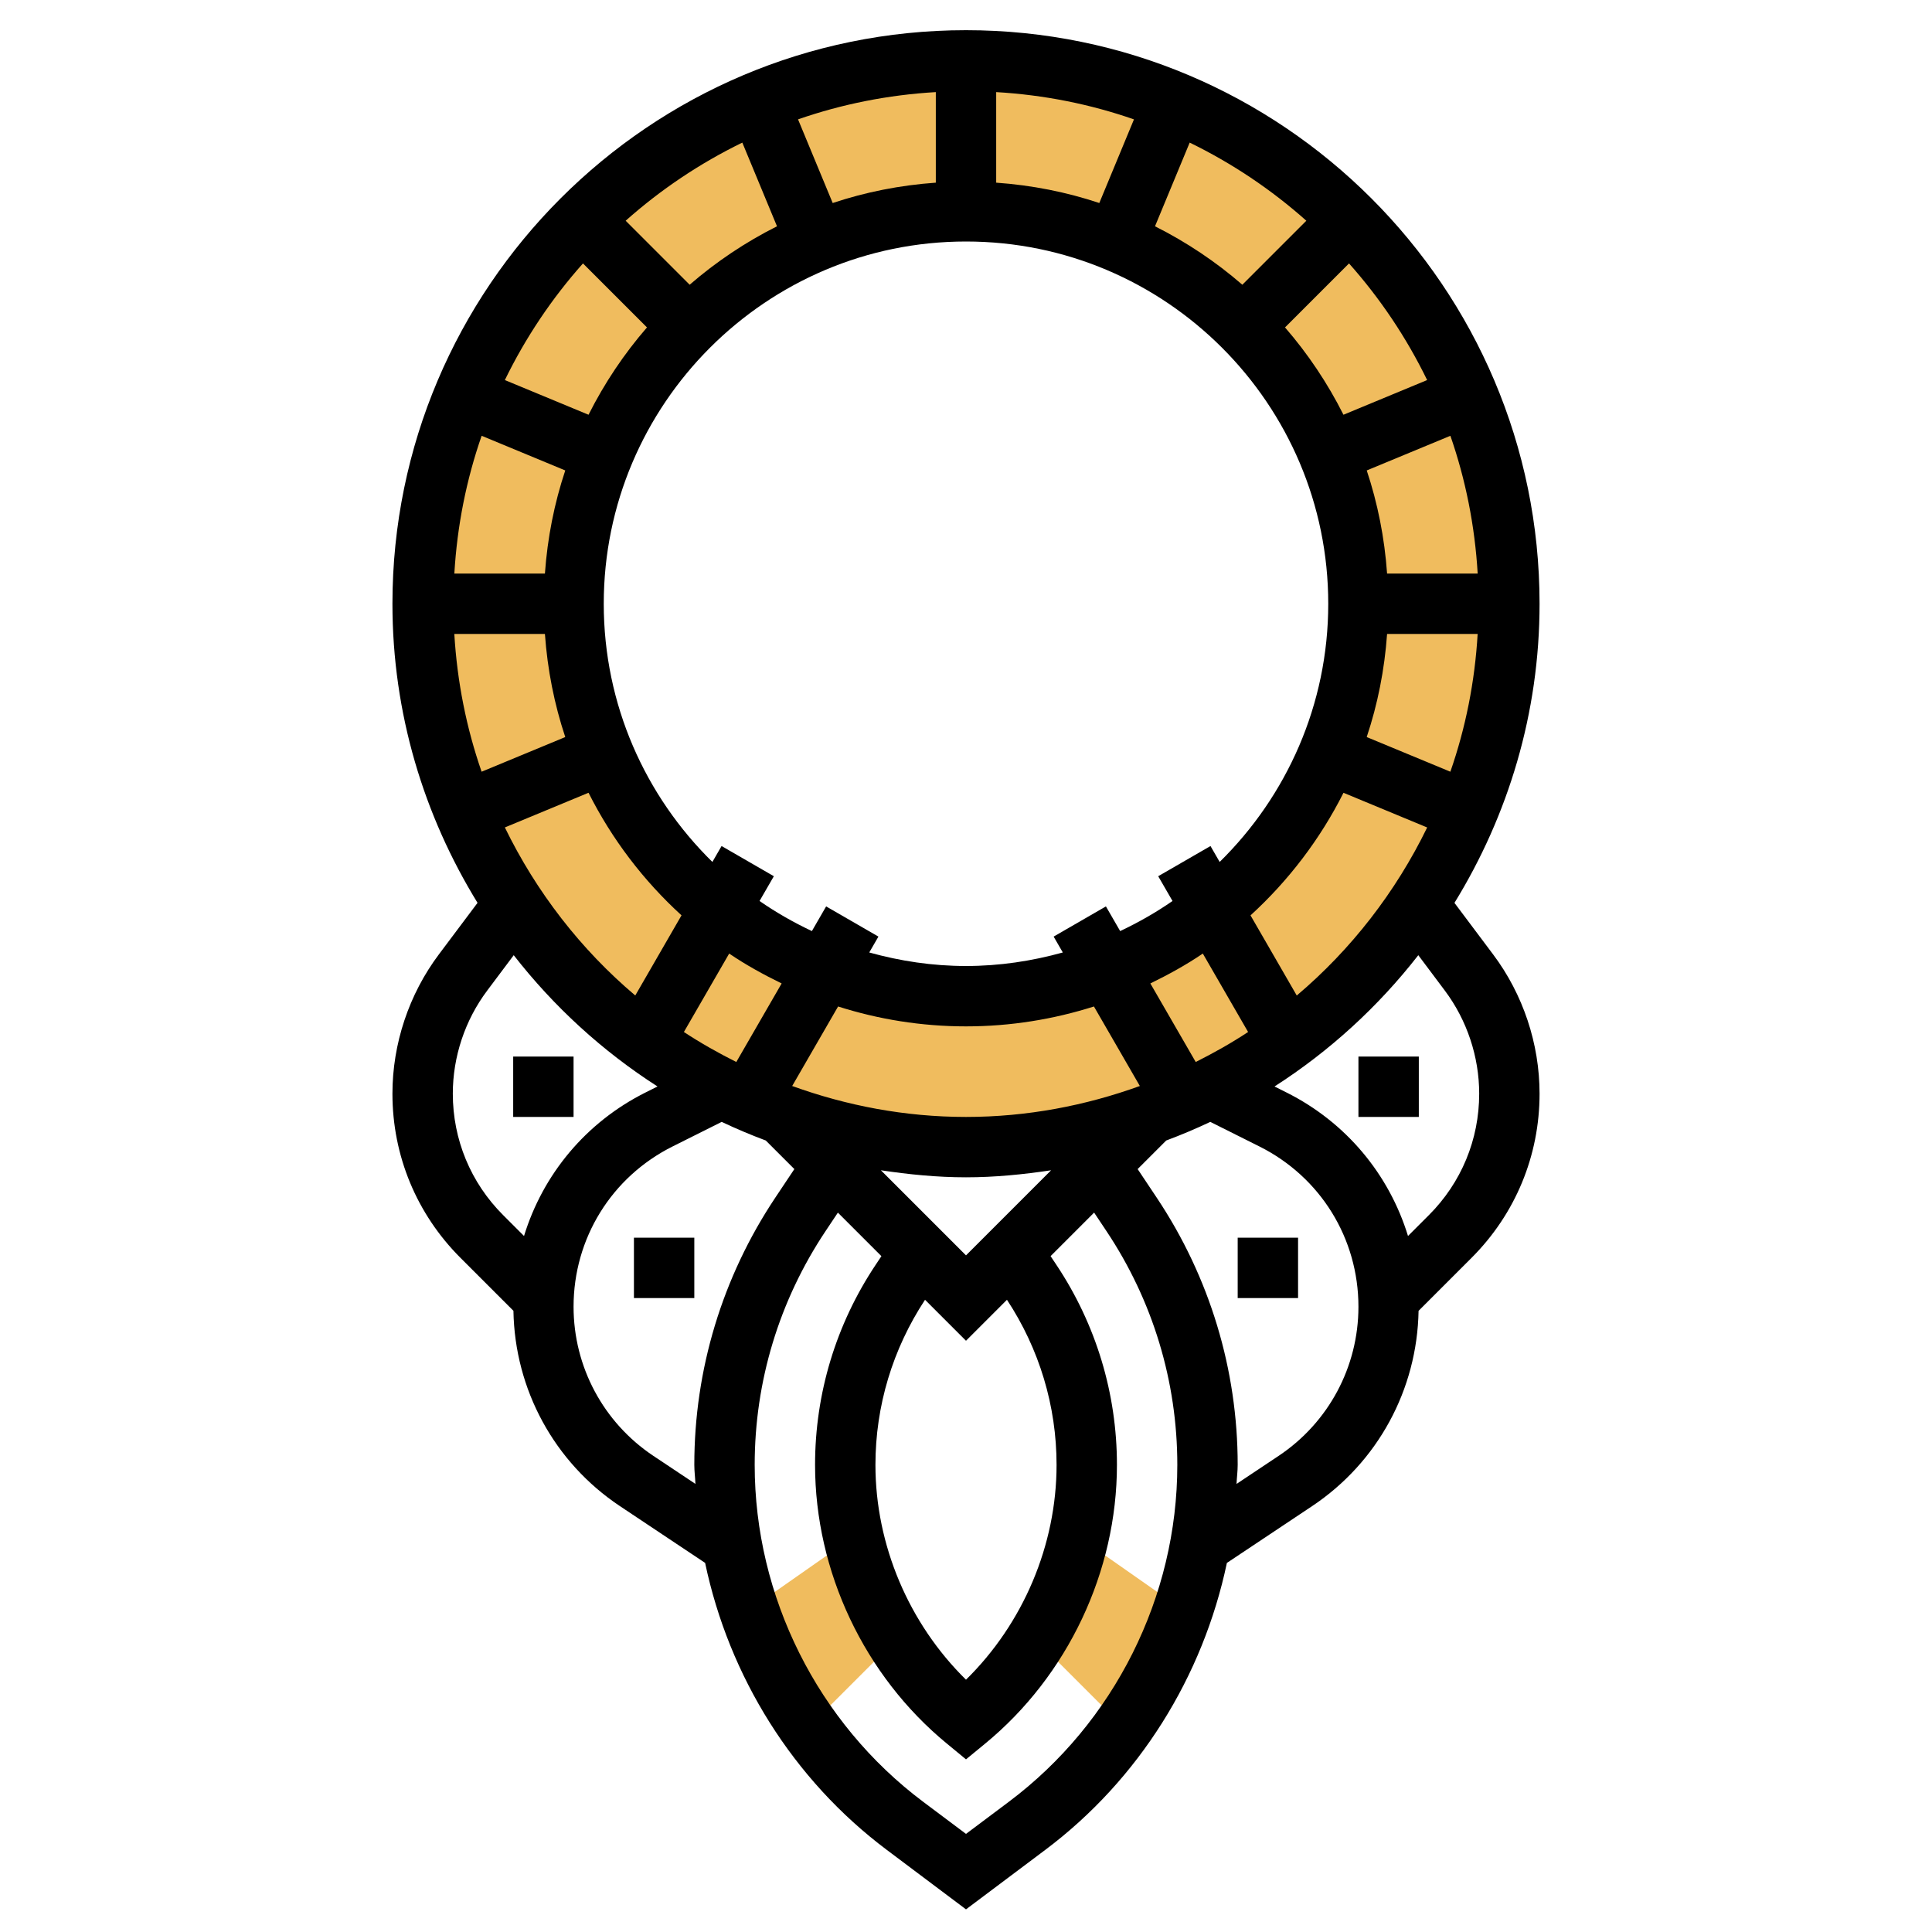 <?xml version="1.0" encoding="iso-8859-1"?>
<!-- Generator: Adobe Illustrator 22.0.0, SVG Export Plug-In . SVG Version: 6.00 Build 0)  -->
<svg xmlns="http://www.w3.org/2000/svg" xmlns:xlink="http://www.w3.org/1999/xlink" version="1.1" id="Layer_1_1_" x="0px" y="0px" viewBox="0 0 64 64" style="enable-background:new 0 0 64 64;" xml:space="preserve" width="512" height="512">
<g>
	<g>
		<path style="fill:#F0BC5E;" d="M32,2c-9.941,0-18,8.059-18,18c0,9.941,8.059,18,18,18s18-8.059,18-18C50,10.059,41.941,2,32,2z     M32,33c-7.18,0-13-5.82-13-13S24.82,7,32,7s13,5.82,13,13S39.18,33,32,33z"/>
	</g>
	<g>
		<path style="fill:#F0BC5E;" d="M24.81,53.333l3.458-2.421c0.273,1.211,0.752,2.365,1.406,3.414l-2.872,2.872    C25.954,56.011,25.279,54.714,24.81,53.333z"/>
	</g>
	<g>
		<path style="fill:#F0BC5E;" d="M39.19,53.333l-3.458-2.421c-0.273,1.211-0.752,2.365-1.406,3.414l2.872,2.872    C38.046,56.011,38.721,54.714,39.19,53.333z"/>
	</g>
	<g>
		<rect x="21" y="41" width="2" height="2"/>
		<rect x="17" y="35" width="2" height="2"/>
		<rect x="41" y="41" width="2" height="2"/>
		<rect x="45" y="35" width="2" height="2"/>
		<path d="M48.181,29.909C49.957,27.019,51,23.633,51,20C51,9.523,42.477,1,32,1S13,9.523,13,20c0,3.633,1.043,7.019,2.819,9.908    l-1.281,1.708C13.546,32.938,13,34.577,13,36.229c0,2.054,0.8,3.984,2.252,5.437l1.756,1.756c0.044,2.607,1.351,5.018,3.526,6.469    l2.824,1.882c0.79,3.757,2.907,7.175,6.022,9.51L32,63.25l2.62-1.966c3.115-2.335,5.232-5.753,6.022-9.51l2.824-1.882    c2.175-1.451,3.481-3.862,3.526-6.469l1.756-1.756C50.2,40.214,51,38.283,51,36.229c0-1.652-0.546-3.291-1.538-4.612    L48.181,29.909z M32,44.414l1.357-1.357C34.429,44.686,35,46.575,35,48.526c0,2.657-1.108,5.259-3,7.116    c-1.892-1.858-3-4.46-3-7.116c0-1.952,0.571-3.84,1.643-5.469L32,44.414z M32,41.586l-2.819-2.819C30.104,38.905,31.04,39,32,39    s1.896-0.095,2.819-0.233L32,41.586z M40.403,28.553l-0.304-0.527l-1.732,1l0.474,0.82c-0.546,0.38-1.127,0.71-1.734,0.997    l-0.472-0.817l-1.732,1l0.304,0.526C34.183,31.836,33.111,32,32,32c-1.111,0-2.183-0.164-3.205-0.448l0.304-0.526l-1.732-1    l-0.472,0.817c-0.607-0.287-1.188-0.617-1.734-0.997l0.474-0.82l-1.732-1l-0.304,0.527C21.38,26.375,20,23.347,20,20    c0-6.617,5.383-12,12-12s12,5.383,12,12C44,23.347,42.62,26.375,40.403,28.553z M27.763,33.341C29.1,33.767,30.523,34,32,34    c1.477,0,2.9-0.234,4.238-0.659l1.521,2.634C35.957,36.626,34.024,37,32,37c-2.023,0-3.957-0.374-5.758-1.025L27.763,33.341z     M24.391,35.18c-0.598-0.301-1.18-0.627-1.736-0.994l1.5-2.598c0.55,0.374,1.136,0.696,1.738,0.99L24.391,35.18z M38.107,32.578    c0.602-0.294,1.188-0.616,1.738-0.99l1.5,2.598c-0.555,0.367-1.137,0.693-1.735,0.994L38.107,32.578z M45.949,21h3    c-0.093,1.59-0.401,3.12-0.904,4.564l-2.771-1.148C45.637,23.33,45.865,22.185,45.949,21z M45.949,19    c-0.084-1.185-0.312-2.33-0.674-3.416l2.771-1.148c0.502,1.444,0.81,2.974,0.904,4.564H45.949z M44.504,13.739    c-0.526-1.046-1.176-2.016-1.936-2.893l2.12-2.12c1.031,1.159,1.902,2.456,2.588,3.864L44.504,13.739z M41.154,9.432    c-0.876-0.76-1.847-1.41-2.893-1.936l1.149-2.772c1.408,0.686,2.706,1.557,3.864,2.588L41.154,9.432z M36.416,6.725    C35.33,6.363,34.185,6.135,33,6.051v-3c1.59,0.093,3.12,0.401,4.564,0.904L36.416,6.725z M31,6.051    c-1.185,0.084-2.33,0.312-3.416,0.674l-1.148-2.771C27.88,3.452,29.41,3.144,31,3.051V6.051z M25.739,7.496    c-1.046,0.526-2.016,1.176-2.893,1.936l-2.12-2.12c1.159-1.031,2.456-1.902,3.864-2.588L25.739,7.496z M21.432,10.846    c-0.76,0.876-1.41,1.847-1.936,2.893l-2.772-1.149c0.686-1.408,1.557-2.706,2.588-3.864L21.432,10.846z M18.725,15.584    c-0.362,1.086-0.59,2.231-0.674,3.416h-3c0.093-1.59,0.401-3.12,0.904-4.564L18.725,15.584z M18.051,21    c0.084,1.185,0.312,2.33,0.674,3.416l-2.771,1.148c-0.502-1.444-0.81-2.974-0.904-4.564H18.051z M19.496,26.261    c0.773,1.538,1.82,2.911,3.08,4.061l-1.532,2.655c-1.804-1.525-3.275-3.423-4.32-5.567L19.496,26.261z M42.957,32.978    l-1.532-2.655c1.259-1.151,2.306-2.523,3.08-4.061l2.772,1.149C46.232,29.555,44.76,31.452,42.957,32.978z M15,36.229    c0-1.223,0.404-2.435,1.138-3.413l0.88-1.174c1.329,1.706,2.937,3.178,4.763,4.349l-0.393,0.197    c-1.981,0.99-3.404,2.717-4.029,4.756l-0.692-0.692C15.592,39.178,15,37.749,15,36.229z M21.644,48.228    C19.988,47.123,19,45.276,19,43.287c0-2.264,1.258-4.298,3.282-5.31l1.625-0.813c0.477,0.226,0.963,0.431,1.461,0.617l0.946,0.946    l-0.635,0.952C23.927,42.309,23,45.367,23,48.526c0,0.212,0.029,0.42,0.037,0.63L21.644,48.228z M33.421,59.685L32,60.75    l-1.421-1.065C27.086,57.064,25,52.894,25,48.526c0-2.763,0.811-5.438,2.343-7.737l0.413-0.619l1.442,1.442l-0.191,0.287    C27.694,43.868,27,46.159,27,48.526c0,3.533,1.632,6.984,4.365,9.232L32,58.281l0.635-0.522C35.368,55.512,37,52.061,37,48.526    c0-2.367-0.694-4.658-2.007-6.628l-0.191-0.287l1.442-1.442l0.413,0.619C38.189,43.088,39,45.764,39,48.526    C39,52.894,36.914,57.064,33.421,59.685z M42.356,48.228l-1.394,0.929C40.971,48.946,41,48.738,41,48.526    c0-3.159-0.927-6.218-2.679-8.847l-0.635-0.952l0.946-0.946c0.497-0.186,0.984-0.391,1.461-0.617l1.625,0.813    C43.742,38.989,45,41.023,45,43.287C45,45.276,44.012,47.123,42.356,48.228z M47.334,40.252l-0.692,0.692    c-0.625-2.039-2.049-3.766-4.029-4.756l-0.393-0.197c1.826-1.171,3.434-2.643,4.763-4.349l0.88,1.174    C48.596,33.795,49,35.007,49,36.229C49,37.749,48.408,39.178,47.334,40.252z"/>
	</g>
</g>
</svg>
